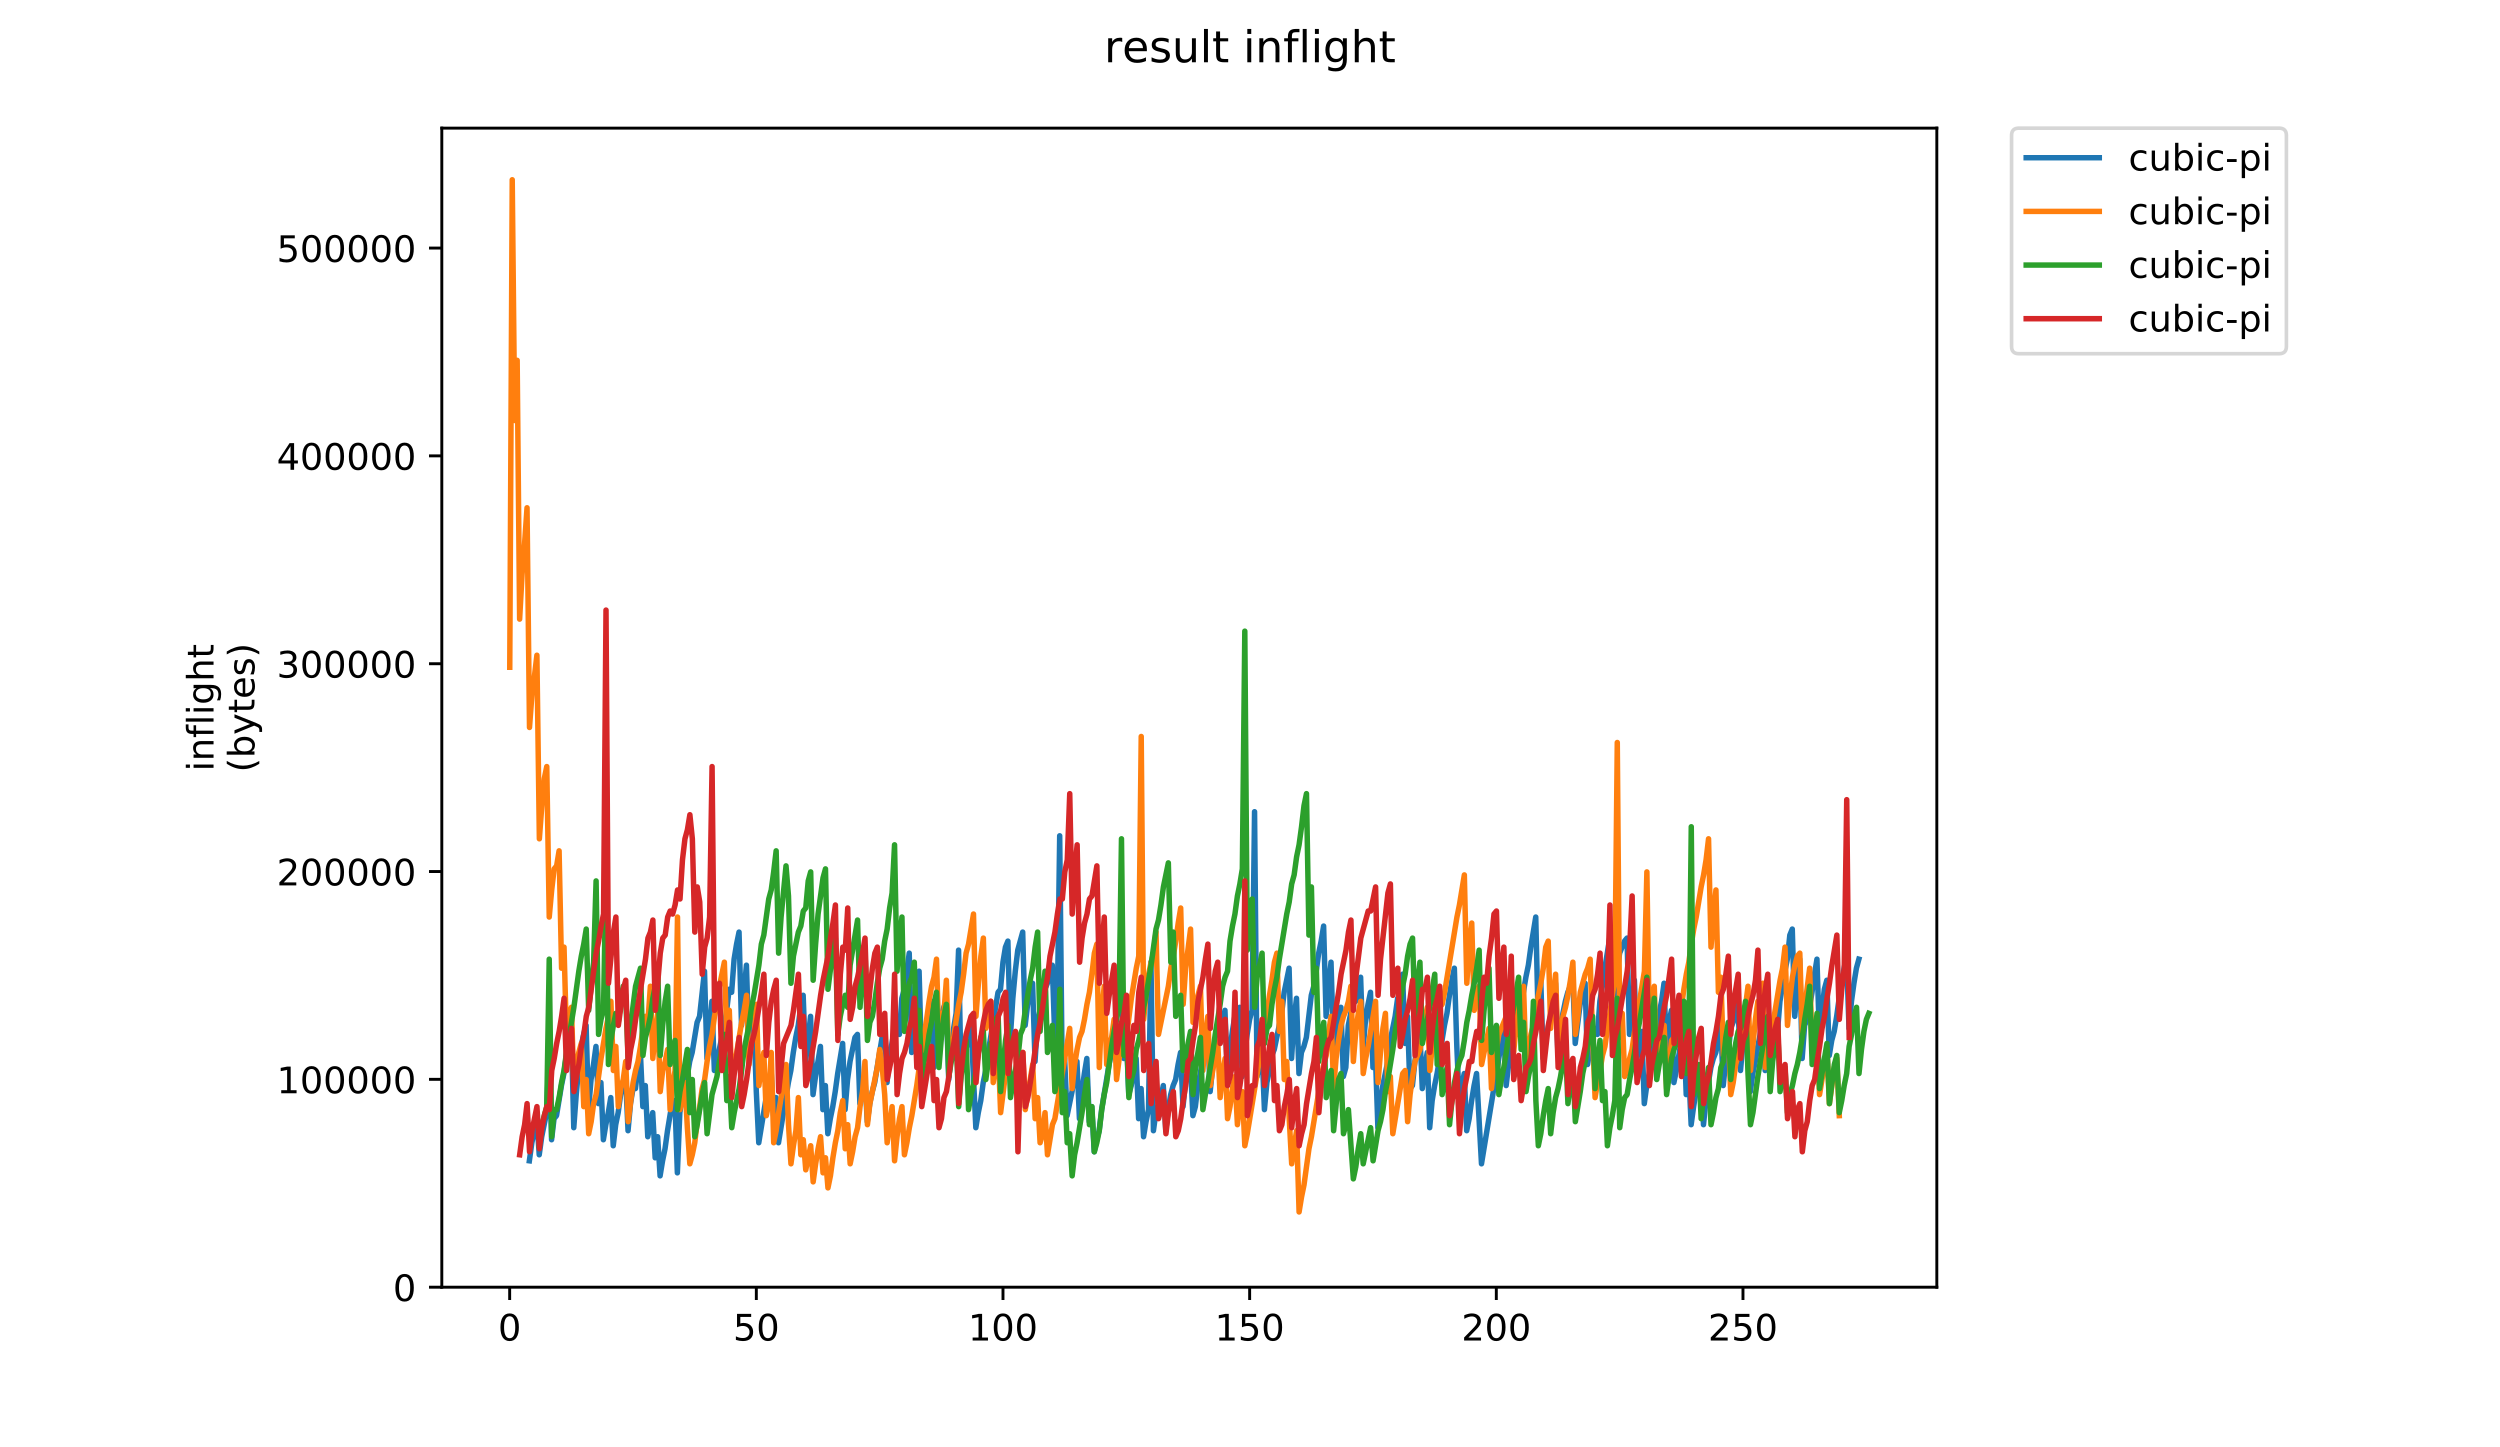 <?xml version="1.0" encoding="utf-8" standalone="no"?>
<!DOCTYPE svg PUBLIC "-//W3C//DTD SVG 1.1//EN"
  "http://www.w3.org/Graphics/SVG/1.1/DTD/svg11.dtd">
<!-- Created with matplotlib (https://matplotlib.org/) -->
<svg height="396pt" version="1.1" viewBox="0 0 684 396" width="684pt" xmlns="http://www.w3.org/2000/svg" xmlns:xlink="http://www.w3.org/1999/xlink">
 <defs>
  <style type="text/css">
*{stroke-linecap:butt;stroke-linejoin:round;}
  </style>
 </defs>
 <g id="figure_1">
  <g id="patch_1">
   <path d="M 0 396 
L 684 396 
L 684 0 
L 0 0 
z
" style="fill:#ffffff;"/>
  </g>
  <g id="axes_1">
   <g id="patch_2">
    <path d="M 120.879 352.174 
L 529.913 352.174 
L 529.913 35.062 
L 120.879 35.062 
z
" style="fill:#ffffff;"/>
   </g>
   <g id="matplotlib.axis_1">
    <g id="xtick_1">
     <g id="line2d_1">
      <defs>
       <path d="M 0 0 
L 0 3.5 
" id="mb1670acf1a" style="stroke:#000000;stroke-width:0.8;"/>
      </defs>
      <g>
       <use style="stroke:#000000;stroke-width:0.8;" x="139.444" xlink:href="#mb1670acf1a" y="352.174"/>
      </g>
     </g>
     <g id="text_1">
      <!-- 0 -->
      <defs>
       <path d="M 31.781 66.406 
Q 24.172 66.406 20.328 58.906 
Q 16.5 51.422 16.5 36.375 
Q 16.5 21.391 20.328 13.891 
Q 24.172 6.391 31.781 6.391 
Q 39.453 6.391 43.281 13.891 
Q 47.125 21.391 47.125 36.375 
Q 47.125 51.422 43.281 58.906 
Q 39.453 66.406 31.781 66.406 
z
M 31.781 74.219 
Q 44.047 74.219 50.516 64.516 
Q 56.984 54.828 56.984 36.375 
Q 56.984 17.969 50.516 8.266 
Q 44.047 -1.422 31.781 -1.422 
Q 19.531 -1.422 13.062 8.266 
Q 6.594 17.969 6.594 36.375 
Q 6.594 54.828 13.062 64.516 
Q 19.531 74.219 31.781 74.219 
z
" id="DejaVuSans-48"/>
      </defs>
      <g transform="translate(136.263 366.773)scale(0.1 -0.1)">
       <use xlink:href="#DejaVuSans-48"/>
      </g>
     </g>
    </g>
    <g id="xtick_2">
     <g id="line2d_2">
      <g>
       <use style="stroke:#000000;stroke-width:0.8;" x="206.931" xlink:href="#mb1670acf1a" y="352.174"/>
      </g>
     </g>
     <g id="text_2">
      <!-- 50 -->
      <defs>
       <path d="M 10.797 72.906 
L 49.516 72.906 
L 49.516 64.594 
L 19.828 64.594 
L 19.828 46.734 
Q 21.969 47.469 24.109 47.828 
Q 26.266 48.188 28.422 48.188 
Q 40.625 48.188 47.75 41.5 
Q 54.891 34.812 54.891 23.391 
Q 54.891 11.625 47.562 5.094 
Q 40.234 -1.422 26.906 -1.422 
Q 22.312 -1.422 17.547 -0.641 
Q 12.797 0.141 7.719 1.703 
L 7.719 11.625 
Q 12.109 9.234 16.797 8.062 
Q 21.484 6.891 26.703 6.891 
Q 35.156 6.891 40.078 11.328 
Q 45.016 15.766 45.016 23.391 
Q 45.016 31 40.078 35.438 
Q 35.156 39.891 26.703 39.891 
Q 22.75 39.891 18.812 39.016 
Q 14.891 38.141 10.797 36.281 
z
" id="DejaVuSans-53"/>
      </defs>
      <g transform="translate(200.568 366.773)scale(0.1 -0.1)">
       <use xlink:href="#DejaVuSans-53"/>
       <use x="63.623" xlink:href="#DejaVuSans-48"/>
      </g>
     </g>
    </g>
    <g id="xtick_3">
     <g id="line2d_3">
      <g>
       <use style="stroke:#000000;stroke-width:0.8;" x="274.418" xlink:href="#mb1670acf1a" y="352.174"/>
      </g>
     </g>
     <g id="text_3">
      <!-- 100 -->
      <defs>
       <path d="M 12.406 8.297 
L 28.516 8.297 
L 28.516 63.922 
L 10.984 60.406 
L 10.984 69.391 
L 28.422 72.906 
L 38.281 72.906 
L 38.281 8.297 
L 54.391 8.297 
L 54.391 0 
L 12.406 0 
z
" id="DejaVuSans-49"/>
      </defs>
      <g transform="translate(264.874 366.773)scale(0.1 -0.1)">
       <use xlink:href="#DejaVuSans-49"/>
       <use x="63.623" xlink:href="#DejaVuSans-48"/>
       <use x="127.246" xlink:href="#DejaVuSans-48"/>
      </g>
     </g>
    </g>
    <g id="xtick_4">
     <g id="line2d_4">
      <g>
       <use style="stroke:#000000;stroke-width:0.8;" x="341.904" xlink:href="#mb1670acf1a" y="352.174"/>
      </g>
     </g>
     <g id="text_4">
      <!-- 150 -->
      <g transform="translate(332.361 366.773)scale(0.1 -0.1)">
       <use xlink:href="#DejaVuSans-49"/>
       <use x="63.623" xlink:href="#DejaVuSans-53"/>
       <use x="127.246" xlink:href="#DejaVuSans-48"/>
      </g>
     </g>
    </g>
    <g id="xtick_5">
     <g id="line2d_5">
      <g>
       <use style="stroke:#000000;stroke-width:0.8;" x="409.391" xlink:href="#mb1670acf1a" y="352.174"/>
      </g>
     </g>
     <g id="text_5">
      <!-- 200 -->
      <defs>
       <path d="M 19.188 8.297 
L 53.609 8.297 
L 53.609 0 
L 7.328 0 
L 7.328 8.297 
Q 12.938 14.109 22.625 23.891 
Q 32.328 33.688 34.812 36.531 
Q 39.547 41.844 41.422 45.531 
Q 43.312 49.219 43.312 52.781 
Q 43.312 58.594 39.234 62.25 
Q 35.156 65.922 28.609 65.922 
Q 23.969 65.922 18.812 64.312 
Q 13.672 62.703 7.812 59.422 
L 7.812 69.391 
Q 13.766 71.781 18.938 73 
Q 24.125 74.219 28.422 74.219 
Q 39.75 74.219 46.484 68.547 
Q 53.219 62.891 53.219 53.422 
Q 53.219 48.922 51.531 44.891 
Q 49.859 40.875 45.406 35.406 
Q 44.188 33.984 37.641 27.219 
Q 31.109 20.453 19.188 8.297 
z
" id="DejaVuSans-50"/>
      </defs>
      <g transform="translate(399.847 366.773)scale(0.1 -0.1)">
       <use xlink:href="#DejaVuSans-50"/>
       <use x="63.623" xlink:href="#DejaVuSans-48"/>
       <use x="127.246" xlink:href="#DejaVuSans-48"/>
      </g>
     </g>
    </g>
    <g id="xtick_6">
     <g id="line2d_6">
      <g>
       <use style="stroke:#000000;stroke-width:0.8;" x="476.878" xlink:href="#mb1670acf1a" y="352.174"/>
      </g>
     </g>
     <g id="text_6">
      <!-- 250 -->
      <g transform="translate(467.334 366.773)scale(0.1 -0.1)">
       <use xlink:href="#DejaVuSans-50"/>
       <use x="63.623" xlink:href="#DejaVuSans-53"/>
       <use x="127.246" xlink:href="#DejaVuSans-48"/>
      </g>
     </g>
    </g>
   </g>
   <g id="matplotlib.axis_2">
    <g id="ytick_1">
     <g id="line2d_7">
      <defs>
       <path d="M 0 0 
L -3.5 0 
" id="mf37fdccdc3" style="stroke:#000000;stroke-width:0.8;"/>
      </defs>
      <g>
       <use style="stroke:#000000;stroke-width:0.8;" x="120.879" xlink:href="#mf37fdccdc3" y="352.174"/>
      </g>
     </g>
     <g id="text_7">
      <!-- 0 -->
      <g transform="translate(107.516 355.973)scale(0.1 -0.1)">
       <use xlink:href="#DejaVuSans-48"/>
      </g>
     </g>
    </g>
    <g id="ytick_2">
     <g id="line2d_8">
      <g>
       <use style="stroke:#000000;stroke-width:0.8;" x="120.879" xlink:href="#mf37fdccdc3" y="295.313"/>
      </g>
     </g>
     <g id="text_8">
      <!-- 100000 -->
      <g transform="translate(75.704 299.112)scale(0.1 -0.1)">
       <use xlink:href="#DejaVuSans-49"/>
       <use x="63.623" xlink:href="#DejaVuSans-48"/>
       <use x="127.246" xlink:href="#DejaVuSans-48"/>
       <use x="190.869" xlink:href="#DejaVuSans-48"/>
       <use x="254.492" xlink:href="#DejaVuSans-48"/>
       <use x="318.115" xlink:href="#DejaVuSans-48"/>
      </g>
     </g>
    </g>
    <g id="ytick_3">
     <g id="line2d_9">
      <g>
       <use style="stroke:#000000;stroke-width:0.8;" x="120.879" xlink:href="#mf37fdccdc3" y="238.452"/>
      </g>
     </g>
     <g id="text_9">
      <!-- 200000 -->
      <g transform="translate(75.704 242.252)scale(0.1 -0.1)">
       <use xlink:href="#DejaVuSans-50"/>
       <use x="63.623" xlink:href="#DejaVuSans-48"/>
       <use x="127.246" xlink:href="#DejaVuSans-48"/>
       <use x="190.869" xlink:href="#DejaVuSans-48"/>
       <use x="254.492" xlink:href="#DejaVuSans-48"/>
       <use x="318.115" xlink:href="#DejaVuSans-48"/>
      </g>
     </g>
    </g>
    <g id="ytick_4">
     <g id="line2d_10">
      <g>
       <use style="stroke:#000000;stroke-width:0.8;" x="120.879" xlink:href="#mf37fdccdc3" y="181.591"/>
      </g>
     </g>
     <g id="text_10">
      <!-- 300000 -->
      <defs>
       <path d="M 40.578 39.312 
Q 47.656 37.797 51.625 33 
Q 55.609 28.219 55.609 21.188 
Q 55.609 10.406 48.188 4.484 
Q 40.766 -1.422 27.094 -1.422 
Q 22.516 -1.422 17.656 -0.516 
Q 12.797 0.391 7.625 2.203 
L 7.625 11.719 
Q 11.719 9.328 16.594 8.109 
Q 21.484 6.891 26.812 6.891 
Q 36.078 6.891 40.938 10.547 
Q 45.797 14.203 45.797 21.188 
Q 45.797 27.641 41.281 31.266 
Q 36.766 34.906 28.719 34.906 
L 20.219 34.906 
L 20.219 43.016 
L 29.109 43.016 
Q 36.375 43.016 40.234 45.922 
Q 44.094 48.828 44.094 54.297 
Q 44.094 59.906 40.109 62.906 
Q 36.141 65.922 28.719 65.922 
Q 24.656 65.922 20.016 65.031 
Q 15.375 64.156 9.812 62.312 
L 9.812 71.094 
Q 15.438 72.656 20.344 73.438 
Q 25.25 74.219 29.594 74.219 
Q 40.828 74.219 47.359 69.109 
Q 53.906 64.016 53.906 55.328 
Q 53.906 49.266 50.438 45.094 
Q 46.969 40.922 40.578 39.312 
z
" id="DejaVuSans-51"/>
      </defs>
      <g transform="translate(75.704 185.391)scale(0.1 -0.1)">
       <use xlink:href="#DejaVuSans-51"/>
       <use x="63.623" xlink:href="#DejaVuSans-48"/>
       <use x="127.246" xlink:href="#DejaVuSans-48"/>
       <use x="190.869" xlink:href="#DejaVuSans-48"/>
       <use x="254.492" xlink:href="#DejaVuSans-48"/>
       <use x="318.115" xlink:href="#DejaVuSans-48"/>
      </g>
     </g>
    </g>
    <g id="ytick_5">
     <g id="line2d_11">
      <g>
       <use style="stroke:#000000;stroke-width:0.8;" x="120.879" xlink:href="#mf37fdccdc3" y="124.731"/>
      </g>
     </g>
     <g id="text_11">
      <!-- 400000 -->
      <defs>
       <path d="M 37.797 64.312 
L 12.891 25.391 
L 37.797 25.391 
z
M 35.203 72.906 
L 47.609 72.906 
L 47.609 25.391 
L 58.016 25.391 
L 58.016 17.188 
L 47.609 17.188 
L 47.609 0 
L 37.797 0 
L 37.797 17.188 
L 4.891 17.188 
L 4.891 26.703 
z
" id="DejaVuSans-52"/>
      </defs>
      <g transform="translate(75.704 128.53)scale(0.1 -0.1)">
       <use xlink:href="#DejaVuSans-52"/>
       <use x="63.623" xlink:href="#DejaVuSans-48"/>
       <use x="127.246" xlink:href="#DejaVuSans-48"/>
       <use x="190.869" xlink:href="#DejaVuSans-48"/>
       <use x="254.492" xlink:href="#DejaVuSans-48"/>
       <use x="318.115" xlink:href="#DejaVuSans-48"/>
      </g>
     </g>
    </g>
    <g id="ytick_6">
     <g id="line2d_12">
      <g>
       <use style="stroke:#000000;stroke-width:0.8;" x="120.879" xlink:href="#mf37fdccdc3" y="67.87"/>
      </g>
     </g>
     <g id="text_12">
      <!-- 500000 -->
      <g transform="translate(75.704 71.669)scale(0.1 -0.1)">
       <use xlink:href="#DejaVuSans-53"/>
       <use x="63.623" xlink:href="#DejaVuSans-48"/>
       <use x="127.246" xlink:href="#DejaVuSans-48"/>
       <use x="190.869" xlink:href="#DejaVuSans-48"/>
       <use x="254.492" xlink:href="#DejaVuSans-48"/>
       <use x="318.115" xlink:href="#DejaVuSans-48"/>
      </g>
     </g>
    </g>
    <g id="text_13">
     <!-- inflight -->
     <defs>
      <path d="M 9.422 54.688 
L 18.406 54.688 
L 18.406 0 
L 9.422 0 
z
M 9.422 75.984 
L 18.406 75.984 
L 18.406 64.594 
L 9.422 64.594 
z
" id="DejaVuSans-105"/>
      <path d="M 54.891 33.016 
L 54.891 0 
L 45.906 0 
L 45.906 32.719 
Q 45.906 40.484 42.875 44.328 
Q 39.844 48.188 33.797 48.188 
Q 26.516 48.188 22.312 43.547 
Q 18.109 38.922 18.109 30.906 
L 18.109 0 
L 9.078 0 
L 9.078 54.688 
L 18.109 54.688 
L 18.109 46.188 
Q 21.344 51.125 25.703 53.562 
Q 30.078 56 35.797 56 
Q 45.219 56 50.047 50.172 
Q 54.891 44.344 54.891 33.016 
z
" id="DejaVuSans-110"/>
      <path d="M 37.109 75.984 
L 37.109 68.5 
L 28.516 68.5 
Q 23.688 68.5 21.797 66.547 
Q 19.922 64.594 19.922 59.516 
L 19.922 54.688 
L 34.719 54.688 
L 34.719 47.703 
L 19.922 47.703 
L 19.922 0 
L 10.891 0 
L 10.891 47.703 
L 2.297 47.703 
L 2.297 54.688 
L 10.891 54.688 
L 10.891 58.5 
Q 10.891 67.625 15.141 71.797 
Q 19.391 75.984 28.609 75.984 
z
" id="DejaVuSans-102"/>
      <path d="M 9.422 75.984 
L 18.406 75.984 
L 18.406 0 
L 9.422 0 
z
" id="DejaVuSans-108"/>
      <path d="M 45.406 27.984 
Q 45.406 37.75 41.375 43.109 
Q 37.359 48.484 30.078 48.484 
Q 22.859 48.484 18.828 43.109 
Q 14.797 37.75 14.797 27.984 
Q 14.797 18.266 18.828 12.891 
Q 22.859 7.516 30.078 7.516 
Q 37.359 7.516 41.375 12.891 
Q 45.406 18.266 45.406 27.984 
z
M 54.391 6.781 
Q 54.391 -7.172 48.188 -13.984 
Q 42 -20.797 29.203 -20.797 
Q 24.469 -20.797 20.266 -20.094 
Q 16.062 -19.391 12.109 -17.922 
L 12.109 -9.188 
Q 16.062 -11.328 19.922 -12.344 
Q 23.781 -13.375 27.781 -13.375 
Q 36.625 -13.375 41.016 -8.766 
Q 45.406 -4.156 45.406 5.172 
L 45.406 9.625 
Q 42.625 4.781 38.281 2.391 
Q 33.938 0 27.875 0 
Q 17.828 0 11.672 7.656 
Q 5.516 15.328 5.516 27.984 
Q 5.516 40.672 11.672 48.328 
Q 17.828 56 27.875 56 
Q 33.938 56 38.281 53.609 
Q 42.625 51.219 45.406 46.391 
L 45.406 54.688 
L 54.391 54.688 
z
" id="DejaVuSans-103"/>
      <path d="M 54.891 33.016 
L 54.891 0 
L 45.906 0 
L 45.906 32.719 
Q 45.906 40.484 42.875 44.328 
Q 39.844 48.188 33.797 48.188 
Q 26.516 48.188 22.312 43.547 
Q 18.109 38.922 18.109 30.906 
L 18.109 0 
L 9.078 0 
L 9.078 75.984 
L 18.109 75.984 
L 18.109 46.188 
Q 21.344 51.125 25.703 53.562 
Q 30.078 56 35.797 56 
Q 45.219 56 50.047 50.172 
Q 54.891 44.344 54.891 33.016 
z
" id="DejaVuSans-104"/>
      <path d="M 18.312 70.219 
L 18.312 54.688 
L 36.812 54.688 
L 36.812 47.703 
L 18.312 47.703 
L 18.312 18.016 
Q 18.312 11.328 20.141 9.422 
Q 21.969 7.516 27.594 7.516 
L 36.812 7.516 
L 36.812 0 
L 27.594 0 
Q 17.188 0 13.234 3.875 
Q 9.281 7.766 9.281 18.016 
L 9.281 47.703 
L 2.688 47.703 
L 2.688 54.688 
L 9.281 54.688 
L 9.281 70.219 
z
" id="DejaVuSans-116"/>
     </defs>
     <g transform="translate(58.426 211.018)rotate(-90)scale(0.1 -0.1)">
      <use xlink:href="#DejaVuSans-105"/>
      <use x="27.783" xlink:href="#DejaVuSans-110"/>
      <use x="91.162" xlink:href="#DejaVuSans-102"/>
      <use x="126.367" xlink:href="#DejaVuSans-108"/>
      <use x="154.15" xlink:href="#DejaVuSans-105"/>
      <use x="181.934" xlink:href="#DejaVuSans-103"/>
      <use x="245.41" xlink:href="#DejaVuSans-104"/>
      <use x="308.789" xlink:href="#DejaVuSans-116"/>
     </g>
     <!-- (bytes) -->
     <defs>
      <path d="M 31 75.875 
Q 24.469 64.656 21.281 53.656 
Q 18.109 42.672 18.109 31.391 
Q 18.109 20.125 21.312 9.062 
Q 24.516 -2 31 -13.188 
L 23.188 -13.188 
Q 15.875 -1.703 12.234 9.375 
Q 8.594 20.453 8.594 31.391 
Q 8.594 42.281 12.203 53.312 
Q 15.828 64.359 23.188 75.875 
z
" id="DejaVuSans-40"/>
      <path d="M 48.688 27.297 
Q 48.688 37.203 44.609 42.844 
Q 40.531 48.484 33.406 48.484 
Q 26.266 48.484 22.188 42.844 
Q 18.109 37.203 18.109 27.297 
Q 18.109 17.391 22.188 11.75 
Q 26.266 6.109 33.406 6.109 
Q 40.531 6.109 44.609 11.75 
Q 48.688 17.391 48.688 27.297 
z
M 18.109 46.391 
Q 20.953 51.266 25.266 53.625 
Q 29.594 56 35.594 56 
Q 45.562 56 51.781 48.094 
Q 58.016 40.188 58.016 27.297 
Q 58.016 14.406 51.781 6.484 
Q 45.562 -1.422 35.594 -1.422 
Q 29.594 -1.422 25.266 0.953 
Q 20.953 3.328 18.109 8.203 
L 18.109 0 
L 9.078 0 
L 9.078 75.984 
L 18.109 75.984 
z
" id="DejaVuSans-98"/>
      <path d="M 32.172 -5.078 
Q 28.375 -14.844 24.75 -17.812 
Q 21.141 -20.797 15.094 -20.797 
L 7.906 -20.797 
L 7.906 -13.281 
L 13.188 -13.281 
Q 16.891 -13.281 18.938 -11.516 
Q 21 -9.766 23.484 -3.219 
L 25.094 0.875 
L 2.984 54.688 
L 12.5 54.688 
L 29.594 11.922 
L 46.688 54.688 
L 56.203 54.688 
z
" id="DejaVuSans-121"/>
      <path d="M 56.203 29.594 
L 56.203 25.203 
L 14.891 25.203 
Q 15.484 15.922 20.484 11.062 
Q 25.484 6.203 34.422 6.203 
Q 39.594 6.203 44.453 7.469 
Q 49.312 8.734 54.109 11.281 
L 54.109 2.781 
Q 49.266 0.734 44.188 -0.344 
Q 39.109 -1.422 33.891 -1.422 
Q 20.797 -1.422 13.156 6.188 
Q 5.516 13.812 5.516 26.812 
Q 5.516 40.234 12.766 48.109 
Q 20.016 56 32.328 56 
Q 43.359 56 49.781 48.891 
Q 56.203 41.797 56.203 29.594 
z
M 47.219 32.234 
Q 47.125 39.594 43.094 43.984 
Q 39.062 48.391 32.422 48.391 
Q 24.906 48.391 20.391 44.141 
Q 15.875 39.891 15.188 32.172 
z
" id="DejaVuSans-101"/>
      <path d="M 44.281 53.078 
L 44.281 44.578 
Q 40.484 46.531 36.375 47.5 
Q 32.281 48.484 27.875 48.484 
Q 21.188 48.484 17.844 46.438 
Q 14.5 44.391 14.5 40.281 
Q 14.5 37.156 16.891 35.375 
Q 19.281 33.594 26.516 31.984 
L 29.594 31.297 
Q 39.156 29.25 43.188 25.516 
Q 47.219 21.781 47.219 15.094 
Q 47.219 7.469 41.188 3.016 
Q 35.156 -1.422 24.609 -1.422 
Q 20.219 -1.422 15.453 -0.562 
Q 10.688 0.297 5.422 2 
L 5.422 11.281 
Q 10.406 8.688 15.234 7.391 
Q 20.062 6.109 24.812 6.109 
Q 31.156 6.109 34.562 8.281 
Q 37.984 10.453 37.984 14.406 
Q 37.984 18.062 35.516 20.016 
Q 33.062 21.969 24.703 23.781 
L 21.578 24.516 
Q 13.234 26.266 9.516 29.906 
Q 5.812 33.547 5.812 39.891 
Q 5.812 47.609 11.281 51.797 
Q 16.75 56 26.812 56 
Q 31.781 56 36.172 55.266 
Q 40.578 54.547 44.281 53.078 
z
" id="DejaVuSans-115"/>
      <path d="M 8.016 75.875 
L 15.828 75.875 
Q 23.141 64.359 26.781 53.312 
Q 30.422 42.281 30.422 31.391 
Q 30.422 20.453 26.781 9.375 
Q 23.141 -1.703 15.828 -13.188 
L 8.016 -13.188 
Q 14.5 -2 17.703 9.062 
Q 20.906 20.125 20.906 31.391 
Q 20.906 42.672 17.703 53.656 
Q 14.5 64.656 8.016 75.875 
z
" id="DejaVuSans-41"/>
     </defs>
     <g transform="translate(69.624 211.295)rotate(-90)scale(0.1 -0.1)">
      <use xlink:href="#DejaVuSans-40"/>
      <use x="39.014" xlink:href="#DejaVuSans-98"/>
      <use x="102.49" xlink:href="#DejaVuSans-121"/>
      <use x="161.67" xlink:href="#DejaVuSans-116"/>
      <use x="200.879" xlink:href="#DejaVuSans-101"/>
      <use x="262.402" xlink:href="#DejaVuSans-115"/>
      <use x="314.502" xlink:href="#DejaVuSans-41"/>
     </g>
    </g>
   </g>
   <g id="line2d_13">
    <path clip-path="url(#p46094fece9)" d="M 144.835 317.594 
L 145.51 312.654 
L 146.86 306.067 
L 147.534 315.947 
L 148.209 311.007 
L 149.559 304.42 
L 150.234 287.13 
L 150.909 311.83 
L 151.584 306.067 
L 152.258 305.243 
L 153.608 297.01 
L 154.283 293.717 
L 154.958 288.777 
L 155.633 285.483 
L 156.308 281.366 
L 156.983 308.537 
L 157.657 299.48 
L 158.332 292.07 
L 159.007 286.306 
L 159.682 283.013 
L 160.357 280.543 
L 161.032 303.597 
L 161.707 295.363 
L 162.381 291.247 
L 163.056 286.306 
L 163.731 301.95 
L 164.406 296.187 
L 165.081 311.83 
L 165.756 307.713 
L 166.431 304.42 
L 167.106 300.303 
L 167.78 313.477 
L 168.455 307.713 
L 169.13 304.42 
L 169.805 299.48 
L 170.48 296.187 
L 171.155 294.54 
L 171.83 309.36 
L 172.504 301.95 
L 173.179 297.833 
L 173.854 297.833 
L 174.529 292.07 
L 175.204 287.953 
L 175.879 302.773 
L 176.554 297.01 
L 177.229 311.007 
L 178.578 304.42 
L 179.253 316.77 
L 179.928 311.007 
L 180.603 321.71 
L 181.278 317.594 
L 181.953 314.3 
L 182.628 309.36 
L 183.977 301.127 
L 184.652 301.127 
L 185.327 320.887 
L 186.002 304.42 
L 186.677 300.303 
L 187.352 295.363 
L 188.026 294.54 
L 188.701 290.423 
L 189.376 287.953 
L 190.726 279.72 
L 191.401 278.073 
L 192.751 265.723 
L 193.425 289.6 
L 194.775 273.956 
L 195.45 292.893 
L 196.125 290.423 
L 198.149 280.543 
L 198.824 276.426 
L 199.499 270.663 
L 200.174 271.486 
L 200.849 262.429 
L 201.524 258.313 
L 202.199 255.019 
L 202.874 280.543 
L 203.548 271.486 
L 204.223 264.076 
L 204.898 285.483 
L 206.248 278.896 
L 206.923 298.657 
L 207.598 312.654 
L 210.297 296.187 
L 210.972 292.893 
L 211.647 305.243 
L 212.322 300.303 
L 212.997 312.654 
L 215.696 296.187 
L 216.371 292.893 
L 217.046 287.953 
L 217.721 283.836 
L 218.395 280.543 
L 219.07 275.603 
L 219.745 272.31 
L 220.42 290.423 
L 221.77 278.073 
L 222.445 299.48 
L 223.12 294.54 
L 224.469 286.306 
L 225.144 303.597 
L 225.819 297.01 
L 226.494 310.184 
L 227.169 306.067 
L 227.844 302.773 
L 228.519 298.657 
L 229.193 293.717 
L 230.543 285.483 
L 231.218 303.597 
L 231.893 295.363 
L 232.568 290.423 
L 233.917 283.836 
L 234.592 283.013 
L 235.267 301.95 
L 235.942 298.657 
L 236.617 294.54 
L 237.292 306.89 
L 237.967 301.95 
L 238.642 298.657 
L 239.316 296.187 
L 242.016 279.72 
L 242.691 296.187 
L 243.366 288.777 
L 244.04 285.483 
L 244.715 281.366 
L 245.39 280.543 
L 246.065 283.013 
L 246.74 273.133 
L 247.415 270.663 
L 248.765 260.783 
L 249.439 287.953 
L 250.114 278.073 
L 251.464 265.723 
L 252.139 290.423 
L 252.814 284.66 
L 253.489 280.543 
L 254.163 278.073 
L 254.838 273.956 
L 255.513 292.07 
L 256.188 285.483 
L 256.863 281.366 
L 257.538 278.073 
L 258.213 275.603 
L 258.888 273.956 
L 259.562 295.363 
L 260.912 281.366 
L 261.587 277.25 
L 262.262 259.959 
L 262.937 293.717 
L 263.612 291.247 
L 264.287 287.13 
L 264.961 283.836 
L 265.636 279.72 
L 266.986 308.537 
L 267.661 304.42 
L 268.336 301.127 
L 269.011 296.187 
L 269.685 292.893 
L 270.36 287.953 
L 273.06 271.486 
L 273.735 270.663 
L 274.41 263.253 
L 275.084 259.136 
L 275.759 257.489 
L 276.434 283.836 
L 277.109 273.133 
L 277.784 265.723 
L 278.459 259.959 
L 279.808 255.019 
L 280.483 280.543 
L 281.158 274.78 
L 281.833 272.31 
L 282.508 269.016 
L 283.183 290.423 
L 283.858 279.72 
L 285.207 273.133 
L 285.882 270.663 
L 287.232 267.37 
L 287.907 264.076 
L 288.582 283.836 
L 289.257 277.25 
L 289.931 228.672 
L 290.606 292.893 
L 291.281 289.6 
L 291.956 305.243 
L 293.306 298.657 
L 293.981 293.717 
L 294.656 290.423 
L 295.33 306.067 
L 296.005 298.657 
L 296.68 293.717 
L 297.355 289.6 
L 298.03 306.89 
L 298.705 302.773 
L 299.38 315.124 
L 300.054 311.83 
L 300.729 309.36 
L 301.404 303.597 
L 303.429 291.247 
L 304.104 287.953 
L 304.779 283.836 
L 305.453 278.073 
L 306.128 273.956 
L 306.803 271.486 
L 307.478 289.6 
L 308.153 283.013 
L 308.828 299.48 
L 309.503 297.01 
L 310.178 292.893 
L 310.852 289.6 
L 311.527 306.067 
L 312.202 297.833 
L 312.877 311.007 
L 313.552 306.89 
L 314.227 303.597 
L 314.902 263.253 
L 315.576 309.36 
L 316.251 304.42 
L 316.926 302.773 
L 317.601 300.303 
L 318.276 297.01 
L 318.951 309.36 
L 319.626 303.597 
L 320.301 299.48 
L 320.975 297.01 
L 321.65 295.363 
L 322.325 291.247 
L 323 287.953 
L 323.675 302.773 
L 324.35 296.187 
L 325.025 292.893 
L 325.699 291.247 
L 326.374 305.243 
L 327.049 302.773 
L 327.724 297.01 
L 328.399 293.717 
L 330.424 281.366 
L 331.098 298.657 
L 331.773 292.07 
L 333.123 283.836 
L 333.798 280.543 
L 334.473 279.72 
L 335.148 276.426 
L 335.822 294.54 
L 336.497 287.13 
L 337.172 282.19 
L 337.847 278.073 
L 338.522 276.426 
L 339.197 275.603 
L 339.872 294.54 
L 340.547 287.953 
L 341.221 283.013 
L 341.896 278.896 
L 342.571 276.426 
L 343.246 222.086 
L 343.921 294.54 
L 344.596 291.247 
L 345.271 287.13 
L 345.946 303.597 
L 346.62 296.187 
L 347.295 292.893 
L 347.97 288.777 
L 348.645 287.13 
L 350.67 277.25 
L 351.344 271.486 
L 352.694 264.9 
L 353.369 289.6 
L 354.044 278.896 
L 354.719 273.133 
L 355.394 293.717 
L 356.069 287.953 
L 356.743 286.306 
L 357.418 283.836 
L 358.768 272.31 
L 359.443 269.84 
L 360.118 265.723 
L 360.793 260.783 
L 361.467 257.489 
L 362.142 253.373 
L 362.817 278.073 
L 363.492 269.84 
L 364.167 263.253 
L 364.842 286.306 
L 365.517 281.366 
L 366.192 278.073 
L 366.866 275.603 
L 367.541 294.54 
L 368.216 292.07 
L 368.891 280.543 
L 370.241 273.956 
L 370.916 273.956 
L 371.59 271.486 
L 372.265 267.37 
L 372.94 287.13 
L 373.615 278.896 
L 374.29 274.78 
L 374.965 271.486 
L 375.64 292.07 
L 376.315 288.777 
L 376.989 308.537 
L 377.664 301.95 
L 378.339 297.01 
L 379.689 290.423 
L 380.364 284.66 
L 381.713 278.073 
L 382.388 273.133 
L 383.063 273.133 
L 383.738 266.546 
L 384.413 285.483 
L 385.088 278.073 
L 385.763 297.833 
L 386.438 297.01 
L 387.112 290.423 
L 388.462 282.19 
L 389.137 297.833 
L 389.812 292.07 
L 390.487 287.953 
L 391.162 308.537 
L 391.837 301.127 
L 392.511 297.01 
L 393.186 293.717 
L 393.861 289.6 
L 394.536 284.66 
L 395.211 280.543 
L 395.886 277.25 
L 396.561 272.31 
L 397.235 268.193 
L 397.91 264.9 
L 398.585 286.306 
L 399.26 301.95 
L 399.935 297.01 
L 400.61 293.717 
L 401.285 309.36 
L 401.96 306.067 
L 402.634 301.127 
L 403.309 297.01 
L 403.984 293.717 
L 405.334 318.417 
L 408.708 297.833 
L 409.383 294.54 
L 410.058 289.6 
L 411.408 281.366 
L 412.083 297.01 
L 412.757 291.247 
L 413.432 287.13 
L 414.107 283.836 
L 414.782 283.013 
L 415.457 281.366 
L 416.132 275.603 
L 417.481 267.37 
L 418.156 264.076 
L 418.831 259.136 
L 420.181 250.903 
L 420.856 279.72 
L 421.531 267.37 
L 422.206 289.6 
L 422.88 283.836 
L 423.555 281.366 
L 424.23 278.073 
L 424.905 273.956 
L 425.58 269.016 
L 426.255 288.777 
L 426.93 282.19 
L 427.605 277.25 
L 428.279 273.956 
L 428.954 271.486 
L 429.629 269.84 
L 430.304 267.37 
L 430.979 285.483 
L 432.329 274.78 
L 433.003 271.486 
L 433.678 269.016 
L 434.353 291.247 
L 435.028 287.13 
L 435.703 283.836 
L 436.378 281.366 
L 437.053 283.013 
L 437.728 273.956 
L 438.402 269.84 
L 439.077 264.9 
L 440.427 256.666 
L 441.102 278.896 
L 441.777 270.663 
L 443.126 260.783 
L 444.476 257.489 
L 445.151 256.666 
L 445.826 283.013 
L 446.501 274.78 
L 447.176 268.193 
L 447.851 289.6 
L 448.525 285.483 
L 449.2 282.19 
L 449.875 301.95 
L 450.55 297.01 
L 451.225 293.717 
L 453.924 277.25 
L 454.599 273.956 
L 455.274 269.016 
L 455.949 287.953 
L 456.624 279.72 
L 457.299 276.426 
L 457.974 296.187 
L 458.648 292.893 
L 459.998 284.66 
L 460.673 281.366 
L 461.348 299.48 
L 462.023 292.893 
L 462.698 307.713 
L 463.372 302.773 
L 464.047 298.657 
L 464.722 296.187 
L 465.397 291.247 
L 466.072 307.713 
L 466.747 301.127 
L 467.422 296.187 
L 468.097 292.07 
L 468.771 289.6 
L 469.446 287.953 
L 470.121 284.66 
L 470.796 279.72 
L 471.471 297.01 
L 472.146 290.423 
L 472.821 288.777 
L 473.496 281.366 
L 474.17 279.72 
L 475.52 274.78 
L 476.195 292.893 
L 476.87 285.483 
L 477.545 280.543 
L 478.22 278.073 
L 478.894 298.657 
L 479.569 293.717 
L 480.244 290.423 
L 480.919 286.306 
L 481.594 283.013 
L 482.269 278.896 
L 482.944 292.893 
L 483.619 289.6 
L 484.293 284.66 
L 485.643 279.72 
L 486.318 282.19 
L 486.993 273.956 
L 488.343 265.723 
L 489.017 262.429 
L 489.692 255.843 
L 490.367 254.196 
L 491.042 278.073 
L 492.392 262.429 
L 493.067 289.6 
L 493.742 280.543 
L 494.416 278.896 
L 495.091 275.603 
L 495.766 271.486 
L 496.441 266.546 
L 497.116 262.429 
L 497.791 283.836 
L 498.466 276.426 
L 499.14 270.663 
L 499.815 268.193 
L 500.49 288.777 
L 501.165 284.66 
L 501.84 282.19 
L 502.515 278.073 
L 503.19 273.133 
L 504.539 264.9 
L 505.214 261.606 
L 505.889 281.366 
L 506.564 273.956 
L 507.239 269.016 
L 507.914 264.9 
L 508.589 262.429 
L 508.589 262.429 
" style="fill:none;stroke:#1f77b4;stroke-linecap:square;stroke-width:1.5;"/>
   </g>
   <g id="line2d_14">
    <path clip-path="url(#p46094fece9)" d="M 139.471 182.565 
L 140.146 49.183 
L 140.821 115.051 
L 141.496 98.584 
L 142.171 169.391 
L 142.845 157.041 
L 143.52 148.808 
L 144.195 138.928 
L 144.87 199.032 
L 145.545 189.975 
L 146.22 185.035 
L 146.895 179.272 
L 147.569 229.496 
L 148.244 220.439 
L 148.919 213.029 
L 149.594 209.735 
L 150.269 250.903 
L 150.944 243.493 
L 151.619 237.729 
L 152.294 236.906 
L 152.968 232.789 
L 153.643 264.9 
L 154.318 259.136 
L 154.993 283.836 
L 155.668 277.25 
L 156.343 275.603 
L 157.018 297.01 
L 157.692 291.247 
L 158.367 287.953 
L 159.042 285.483 
L 159.717 302.773 
L 160.392 295.363 
L 161.067 310.184 
L 161.742 306.89 
L 162.417 301.95 
L 163.091 299.48 
L 164.441 289.6 
L 165.791 281.366 
L 166.466 278.073 
L 167.141 273.956 
L 167.816 292.893 
L 168.49 286.306 
L 169.165 302.773 
L 169.84 297.833 
L 170.515 295.363 
L 171.19 290.423 
L 171.865 306.89 
L 173.214 296.187 
L 173.889 292.893 
L 174.564 290.423 
L 175.239 286.306 
L 175.914 281.366 
L 176.589 278.073 
L 177.264 279.72 
L 177.939 269.84 
L 178.613 289.6 
L 179.288 282.19 
L 179.963 277.25 
L 180.638 298.657 
L 181.313 292.893 
L 181.988 290.423 
L 182.663 287.13 
L 183.337 303.597 
L 184.012 297.01 
L 184.687 292.893 
L 185.362 250.903 
L 186.037 303.597 
L 186.712 300.303 
L 187.387 296.187 
L 188.062 308.537 
L 188.736 318.417 
L 189.411 315.947 
L 190.086 312.654 
L 190.761 306.89 
L 191.436 302.773 
L 192.111 297.833 
L 192.786 295.363 
L 193.46 290.423 
L 194.135 286.306 
L 194.81 283.013 
L 195.485 278.073 
L 196.16 274.78 
L 196.835 269.84 
L 198.185 263.253 
L 198.859 283.836 
L 199.534 276.426 
L 200.209 295.363 
L 200.884 292.07 
L 202.909 279.72 
L 203.584 276.426 
L 204.258 272.31 
L 204.933 291.247 
L 205.608 284.66 
L 206.283 283.836 
L 206.958 274.78 
L 207.633 297.01 
L 208.308 292.07 
L 208.982 287.953 
L 209.657 305.243 
L 210.332 301.95 
L 211.007 287.953 
L 211.682 312.654 
L 212.357 309.36 
L 213.032 304.42 
L 213.707 300.303 
L 214.381 295.363 
L 215.056 291.247 
L 215.731 307.713 
L 216.406 318.417 
L 217.081 313.477 
L 217.756 309.36 
L 218.431 300.303 
L 219.105 315.947 
L 219.78 311.83 
L 220.455 320.064 
L 221.805 313.477 
L 222.48 323.357 
L 223.155 318.417 
L 223.83 314.3 
L 224.504 311.007 
L 225.179 320.887 
L 225.854 316.77 
L 226.529 325.004 
L 227.204 321.71 
L 227.879 316.77 
L 228.554 312.654 
L 229.228 309.36 
L 229.903 304.42 
L 230.578 301.127 
L 231.253 314.3 
L 231.928 307.713 
L 232.603 318.417 
L 233.278 315.124 
L 233.953 311.007 
L 234.627 308.537 
L 235.302 302.773 
L 235.977 298.657 
L 236.652 290.423 
L 237.327 307.713 
L 238.002 301.95 
L 240.026 292.07 
L 240.701 287.13 
L 241.376 292.07 
L 242.051 299.48 
L 242.726 312.654 
L 244.076 302.773 
L 244.75 317.594 
L 245.425 311.007 
L 246.1 306.067 
L 246.775 302.773 
L 247.45 315.947 
L 248.125 312.654 
L 248.8 308.537 
L 249.475 305.243 
L 250.824 297.01 
L 251.499 292.07 
L 252.174 288.777 
L 252.849 283.013 
L 253.524 278.896 
L 254.199 273.956 
L 254.873 269.84 
L 255.548 267.37 
L 256.223 262.429 
L 256.898 285.483 
L 257.573 277.25 
L 258.248 277.25 
L 258.923 268.193 
L 259.598 290.423 
L 260.272 286.306 
L 260.947 283.836 
L 261.622 278.896 
L 262.297 274.78 
L 262.972 271.486 
L 263.647 266.546 
L 264.322 260.783 
L 264.996 258.313 
L 266.346 250.079 
L 267.021 278.073 
L 267.696 269.016 
L 268.371 261.606 
L 269.046 256.666 
L 269.721 281.366 
L 270.395 278.073 
L 271.07 273.956 
L 271.745 296.187 
L 272.42 291.247 
L 273.095 287.13 
L 273.77 304.42 
L 275.119 293.717 
L 275.794 289.6 
L 277.144 286.306 
L 277.819 283.013 
L 278.494 301.127 
L 279.844 287.953 
L 280.518 303.597 
L 282.543 291.247 
L 283.218 306.067 
L 283.893 300.303 
L 284.568 312.654 
L 285.243 310.184 
L 285.917 304.42 
L 286.592 315.947 
L 287.942 307.713 
L 288.617 306.067 
L 292.666 281.366 
L 293.341 297.833 
L 294.016 291.247 
L 294.691 287.13 
L 295.366 283.836 
L 296.04 282.19 
L 296.715 278.896 
L 297.39 274.78 
L 298.065 271.486 
L 298.74 266.546 
L 299.415 260.783 
L 300.09 258.313 
L 300.764 292.07 
L 301.439 276.426 
L 302.114 269.84 
L 302.789 291.247 
L 303.464 286.306 
L 304.139 283.836 
L 304.814 278.896 
L 305.489 295.363 
L 306.838 284.66 
L 307.513 281.366 
L 308.188 283.836 
L 309.538 273.133 
L 310.887 264.9 
L 311.562 261.606 
L 312.237 201.502 
L 312.912 278.896 
L 313.587 271.486 
L 314.262 266.546 
L 314.937 263.253 
L 315.612 260.783 
L 316.286 255.019 
L 316.961 283.013 
L 319.661 269.84 
L 320.336 264.9 
L 321.01 261.606 
L 321.685 257.489 
L 322.36 252.549 
L 323.035 248.433 
L 323.71 274.78 
L 324.385 264.9 
L 325.735 254.196 
L 326.409 279.72 
L 327.084 275.603 
L 327.759 272.31 
L 328.434 269.84 
L 329.109 292.893 
L 329.784 283.836 
L 330.459 278.073 
L 331.134 297.01 
L 333.158 284.66 
L 333.833 300.303 
L 334.508 293.717 
L 335.183 289.6 
L 335.858 306.067 
L 336.532 302.773 
L 337.207 297.833 
L 337.882 294.54 
L 338.557 307.713 
L 339.232 301.95 
L 339.907 298.657 
L 340.582 313.477 
L 341.257 310.184 
L 346.655 277.25 
L 347.33 272.31 
L 348.005 268.193 
L 348.68 263.253 
L 349.355 260.783 
L 350.03 282.19 
L 350.705 273.956 
L 351.38 295.363 
L 352.054 290.423 
L 352.729 306.067 
L 353.404 318.417 
L 354.079 313.477 
L 354.754 309.36 
L 355.429 331.591 
L 356.104 327.474 
L 356.778 324.18 
L 358.128 314.3 
L 358.803 311.007 
L 361.503 294.54 
L 362.177 291.247 
L 362.852 288.777 
L 363.527 282.19 
L 364.202 278.073 
L 364.877 297.833 
L 365.552 289.6 
L 366.227 284.66 
L 366.901 280.543 
L 367.576 278.073 
L 368.251 276.426 
L 368.926 273.956 
L 369.601 269.84 
L 370.276 290.423 
L 370.951 282.19 
L 371.626 277.25 
L 372.3 273.956 
L 372.975 293.717 
L 373.65 289.6 
L 374.325 286.306 
L 376.35 273.956 
L 377.025 296.187 
L 377.699 287.953 
L 378.374 281.366 
L 379.049 277.25 
L 379.724 298.657 
L 380.399 294.54 
L 381.074 310.184 
L 383.773 293.717 
L 384.448 292.893 
L 385.123 306.89 
L 385.798 299.48 
L 386.473 294.54 
L 387.148 290.423 
L 388.497 287.13 
L 389.172 283.836 
L 389.847 278.896 
L 390.522 275.603 
L 391.197 292.893 
L 391.872 286.306 
L 392.546 281.366 
L 393.221 278.073 
L 393.896 275.603 
L 394.571 274.78 
L 395.246 271.486 
L 398.62 250.903 
L 399.295 247.609 
L 400.645 239.376 
L 401.32 269.016 
L 401.995 258.313 
L 402.669 252.549 
L 403.344 276.426 
L 404.019 271.486 
L 404.694 269.84 
L 405.369 291.247 
L 407.394 281.366 
L 408.068 297.833 
L 408.743 291.247 
L 410.093 283.013 
L 412.118 278.073 
L 412.793 271.486 
L 413.467 267.37 
L 414.142 287.953 
L 414.817 280.543 
L 415.492 275.603 
L 416.167 271.486 
L 416.842 269.84 
L 417.517 291.247 
L 418.191 287.953 
L 418.866 283.013 
L 419.541 280.543 
L 420.891 272.31 
L 421.566 269.016 
L 422.241 264.9 
L 422.916 259.136 
L 423.59 257.489 
L 424.265 281.366 
L 424.94 272.31 
L 425.615 266.546 
L 426.29 287.953 
L 426.965 283.836 
L 427.64 278.073 
L 428.314 275.603 
L 428.989 272.31 
L 429.664 268.193 
L 430.339 263.253 
L 431.014 283.013 
L 431.689 278.073 
L 432.364 271.486 
L 433.713 266.546 
L 434.388 264.9 
L 435.063 262.429 
L 435.738 283.836 
L 436.413 300.303 
L 437.088 296.187 
L 437.763 292.893 
L 438.437 288.777 
L 439.112 286.306 
L 439.787 281.366 
L 440.462 277.25 
L 441.137 272.31 
L 441.812 268.193 
L 442.487 203.149 
L 443.162 283.836 
L 443.836 277.25 
L 444.511 294.54 
L 445.186 292.893 
L 445.861 289.6 
L 446.536 287.13 
L 447.211 282.19 
L 449.91 265.723 
L 450.585 238.552 
L 451.26 282.19 
L 452.61 269.84 
L 453.285 292.07 
L 453.959 287.953 
L 454.634 284.66 
L 455.309 280.543 
L 455.984 297.833 
L 457.334 284.66 
L 458.009 283.836 
L 458.684 281.366 
L 459.358 279.72 
L 460.033 275.603 
L 460.708 270.663 
L 461.383 266.546 
L 462.058 263.253 
L 462.733 258.313 
L 463.408 254.196 
L 464.082 250.903 
L 465.432 242.669 
L 466.107 239.376 
L 466.782 235.259 
L 467.457 229.496 
L 468.132 259.136 
L 468.807 250.079 
L 469.481 243.493 
L 470.156 271.486 
L 470.831 267.37 
L 471.506 288.777 
L 472.181 283.836 
L 472.856 282.19 
L 473.531 299.48 
L 474.205 296.187 
L 474.88 291.247 
L 475.555 288.777 
L 476.23 283.013 
L 476.905 280.543 
L 478.255 269.84 
L 478.93 292.893 
L 480.279 278.896 
L 480.954 273.956 
L 481.629 276.426 
L 482.304 269.016 
L 482.979 292.07 
L 483.654 287.13 
L 485.003 280.543 
L 487.028 268.193 
L 487.703 264.9 
L 488.378 259.136 
L 489.053 280.543 
L 489.727 273.133 
L 490.402 267.37 
L 491.077 264.076 
L 491.752 261.606 
L 492.427 260.783 
L 493.102 283.013 
L 493.777 275.603 
L 495.126 264.9 
L 495.801 287.953 
L 496.476 283.836 
L 497.151 283.836 
L 497.826 299.48 
L 499.85 287.13 
L 500.525 301.95 
L 501.875 292.07 
L 502.55 289.6 
L 503.225 305.243 
L 503.225 305.243 
" style="fill:none;stroke:#ff7f0e;stroke-linecap:square;stroke-width:1.5;"/>
   </g>
   <g id="line2d_15">
    <path clip-path="url(#p46094fece9)" d="M 147.567 313.477 
L 148.242 307.713 
L 149.591 302.773 
L 150.266 262.429 
L 150.941 311.007 
L 151.616 303.597 
L 152.291 303.597 
L 152.966 300.303 
L 153.641 296.187 
L 154.315 292.893 
L 154.99 287.953 
L 157.015 275.603 
L 158.365 265.723 
L 159.04 261.606 
L 159.714 258.313 
L 160.389 254.196 
L 161.064 276.426 
L 162.414 263.253 
L 163.089 241.022 
L 163.764 283.013 
L 164.438 278.896 
L 165.113 276.426 
L 165.788 238.552 
L 166.463 291.247 
L 167.138 284.66 
L 167.813 280.543 
L 168.488 277.25 
L 169.163 279.72 
L 169.837 273.956 
L 170.512 269.84 
L 171.187 272.31 
L 171.862 289.6 
L 172.537 280.543 
L 173.887 269.84 
L 175.236 264.9 
L 175.911 288.777 
L 176.586 283.836 
L 177.261 281.366 
L 177.936 278.073 
L 178.611 273.133 
L 179.286 269.84 
L 179.96 265.723 
L 180.635 288.777 
L 181.31 280.543 
L 181.985 273.956 
L 182.66 269.84 
L 183.335 291.247 
L 184.01 287.13 
L 184.685 284.66 
L 185.359 303.597 
L 186.034 298.657 
L 186.709 295.363 
L 188.059 287.13 
L 188.734 304.42 
L 189.409 295.363 
L 190.083 311.007 
L 190.758 307.713 
L 192.108 299.48 
L 192.783 296.187 
L 193.458 310.184 
L 194.808 299.48 
L 196.157 294.54 
L 196.832 290.423 
L 197.507 287.13 
L 198.182 283.013 
L 198.857 301.127 
L 199.532 294.54 
L 200.206 308.537 
L 200.881 304.42 
L 202.231 297.833 
L 202.906 292.893 
L 203.581 287.13 
L 204.931 280.543 
L 205.605 275.603 
L 206.28 272.31 
L 207.63 264.076 
L 208.305 258.313 
L 208.98 255.843 
L 210.329 245.963 
L 211.004 243.493 
L 211.679 238.552 
L 212.354 232.789 
L 213.029 260.783 
L 213.704 250.903 
L 215.054 236.906 
L 215.728 245.139 
L 216.403 269.016 
L 217.078 261.606 
L 218.428 255.019 
L 219.103 253.373 
L 219.778 249.256 
L 220.452 248.433 
L 221.127 241.022 
L 221.802 238.552 
L 222.477 268.193 
L 223.152 258.313 
L 223.827 250.079 
L 225.177 240.199 
L 225.851 237.729 
L 226.526 270.663 
L 227.876 259.959 
L 228.551 256.666 
L 229.226 283.013 
L 229.901 278.073 
L 230.576 274.78 
L 231.25 272.31 
L 231.925 275.603 
L 232.6 264.076 
L 234.625 251.726 
L 235.3 275.603 
L 235.974 265.723 
L 236.649 259.136 
L 237.324 284.66 
L 237.999 279.72 
L 238.674 278.073 
L 239.349 273.956 
L 240.024 269.016 
L 240.699 264.9 
L 241.373 262.429 
L 242.048 257.489 
L 242.723 254.196 
L 243.398 248.433 
L 244.073 244.316 
L 244.748 231.142 
L 245.423 265.723 
L 246.097 257.489 
L 246.772 250.903 
L 247.447 282.19 
L 248.122 273.133 
L 248.797 269.016 
L 249.472 267.37 
L 250.147 263.253 
L 250.822 284.66 
L 251.496 276.426 
L 252.171 295.363 
L 252.846 290.423 
L 253.521 287.953 
L 254.196 283.013 
L 254.871 279.72 
L 255.546 274.78 
L 256.22 271.486 
L 256.895 292.07 
L 257.57 283.836 
L 258.245 278.073 
L 258.92 274.78 
L 259.595 294.54 
L 260.27 290.423 
L 261.619 283.836 
L 262.294 302.773 
L 262.969 294.54 
L 263.644 288.777 
L 264.319 284.66 
L 264.994 303.597 
L 265.669 299.48 
L 266.344 297.01 
L 267.018 292.893 
L 267.693 287.953 
L 268.368 283.836 
L 269.043 282.19 
L 269.718 295.363 
L 271.068 285.483 
L 271.742 285.483 
L 272.417 278.896 
L 273.092 278.073 
L 273.767 298.657 
L 275.117 284.66 
L 275.792 280.543 
L 276.467 300.303 
L 277.141 296.187 
L 278.491 289.6 
L 279.166 283.013 
L 279.841 281.366 
L 280.516 276.426 
L 281.865 268.193 
L 282.54 264.9 
L 283.215 259.136 
L 283.89 255.019 
L 284.565 282.19 
L 285.24 273.133 
L 285.915 265.723 
L 286.59 287.953 
L 287.264 285.483 
L 287.939 280.543 
L 288.614 298.657 
L 289.289 295.363 
L 289.964 270.663 
L 290.639 304.42 
L 291.314 298.657 
L 291.988 312.654 
L 292.663 310.184 
L 293.338 321.71 
L 294.013 315.947 
L 294.688 312.654 
L 296.038 304.42 
L 296.713 299.48 
L 297.387 295.363 
L 298.062 307.713 
L 298.737 302.773 
L 299.412 315.124 
L 300.087 312.654 
L 300.762 309.36 
L 301.437 303.597 
L 302.111 299.48 
L 302.786 296.187 
L 304.136 286.306 
L 304.811 282.19 
L 305.486 278.896 
L 306.161 274.78 
L 306.836 229.496 
L 307.51 288.777 
L 308.185 282.19 
L 308.86 300.303 
L 309.535 295.363 
L 310.21 292.893 
L 310.885 287.13 
L 311.56 284.66 
L 312.235 281.366 
L 312.909 275.603 
L 313.584 272.31 
L 314.934 264.076 
L 316.284 254.196 
L 316.959 251.726 
L 317.633 247.609 
L 318.308 242.669 
L 319.658 236.082 
L 320.333 263.253 
L 321.008 255.019 
L 321.683 278.073 
L 322.358 274.78 
L 323.032 272.31 
L 323.707 292.893 
L 324.382 289.6 
L 325.057 285.483 
L 325.732 282.19 
L 326.407 299.48 
L 327.082 292.07 
L 328.431 283.836 
L 329.106 303.597 
L 329.781 299.48 
L 330.456 296.187 
L 331.806 287.953 
L 332.481 283.013 
L 333.83 274.78 
L 334.505 269.84 
L 335.18 267.37 
L 335.855 265.723 
L 336.53 257.489 
L 337.205 253.373 
L 337.879 250.079 
L 338.554 245.139 
L 339.229 241.846 
L 339.904 237.729 
L 340.579 172.685 
L 341.254 259.959 
L 341.929 250.079 
L 342.604 245.963 
L 343.278 275.603 
L 343.953 267.37 
L 345.303 260.783 
L 345.978 285.483 
L 346.653 281.366 
L 347.328 280.543 
L 348.003 274.78 
L 348.677 270.663 
L 349.352 267.37 
L 350.027 262.429 
L 352.052 250.079 
L 352.727 246.786 
L 353.401 241.846 
L 354.076 239.376 
L 354.751 234.436 
L 355.426 231.142 
L 356.101 226.202 
L 356.776 220.439 
L 357.451 217.145 
L 358.126 255.843 
L 358.8 242.669 
L 359.475 271.486 
L 360.15 264.9 
L 360.825 290.423 
L 361.5 283.836 
L 362.175 279.72 
L 362.85 300.303 
L 363.524 296.187 
L 364.199 292.893 
L 364.874 309.36 
L 366.224 295.363 
L 366.899 293.717 
L 367.574 310.184 
L 368.249 307.713 
L 368.923 303.597 
L 370.273 322.534 
L 370.948 319.24 
L 371.623 314.3 
L 372.298 310.184 
L 372.973 318.417 
L 374.997 308.537 
L 375.672 317.594 
L 377.022 309.36 
L 377.697 306.89 
L 378.372 303.597 
L 379.046 298.657 
L 379.721 295.363 
L 381.071 287.13 
L 381.746 282.19 
L 383.77 269.84 
L 384.445 266.546 
L 385.12 261.606 
L 385.795 258.313 
L 386.47 256.666 
L 387.145 278.073 
L 387.82 269.016 
L 388.495 263.253 
L 389.169 285.483 
L 391.194 275.603 
L 391.869 270.663 
L 392.544 266.546 
L 393.219 291.247 
L 393.894 283.013 
L 394.568 299.48 
L 395.243 295.363 
L 395.918 292.07 
L 396.593 307.713 
L 397.268 301.127 
L 397.943 296.187 
L 398.618 292.893 
L 399.292 290.423 
L 399.967 288.777 
L 400.642 284.66 
L 401.317 279.72 
L 401.992 276.426 
L 402.667 272.31 
L 403.342 269.016 
L 404.017 264.9 
L 404.691 259.959 
L 405.366 284.66 
L 406.041 276.426 
L 406.716 269.84 
L 407.391 264.9 
L 408.066 287.953 
L 408.741 283.836 
L 409.415 280.543 
L 410.09 299.48 
L 410.765 295.363 
L 411.44 292.07 
L 412.115 287.953 
L 412.79 283.013 
L 413.465 279.72 
L 415.489 267.37 
L 416.164 287.13 
L 416.839 279.72 
L 417.514 298.657 
L 418.189 294.54 
L 418.864 291.247 
L 419.538 273.956 
L 420.213 301.127 
L 420.888 313.477 
L 421.563 310.184 
L 422.238 305.243 
L 422.913 301.127 
L 423.588 297.833 
L 424.263 310.184 
L 424.937 304.42 
L 425.612 300.303 
L 426.287 297.833 
L 426.962 294.54 
L 428.312 286.306 
L 428.987 301.95 
L 430.336 291.247 
L 431.011 306.89 
L 432.361 298.657 
L 433.036 293.717 
L 433.711 290.423 
L 435.735 278.073 
L 436.41 297.833 
L 437.085 290.423 
L 437.76 284.66 
L 438.435 301.127 
L 439.11 298.657 
L 439.785 313.477 
L 440.459 308.537 
L 441.134 305.243 
L 441.809 301.127 
L 442.484 273.133 
L 443.159 308.537 
L 443.834 303.597 
L 444.509 300.303 
L 445.183 299.48 
L 445.858 295.363 
L 446.533 292.07 
L 447.208 287.953 
L 447.883 283.013 
L 448.558 279.72 
L 450.582 267.37 
L 451.257 286.306 
L 452.607 273.133 
L 453.282 295.363 
L 453.957 291.247 
L 454.632 287.953 
L 455.306 283.836 
L 455.981 299.48 
L 457.331 289.6 
L 458.006 287.13 
L 458.681 285.483 
L 460.031 277.25 
L 460.705 273.956 
L 461.38 293.717 
L 462.055 286.306 
L 462.73 226.202 
L 463.405 299.48 
L 464.755 291.247 
L 465.429 306.067 
L 466.104 299.48 
L 466.779 297.01 
L 467.454 292.07 
L 468.129 307.713 
L 468.804 304.42 
L 469.479 300.303 
L 470.154 297.833 
L 470.828 292.07 
L 471.503 290.423 
L 472.178 283.836 
L 472.853 279.72 
L 473.528 295.363 
L 474.203 289.6 
L 474.878 285.483 
L 475.553 282.19 
L 476.227 281.366 
L 476.902 278.073 
L 477.577 273.956 
L 478.252 293.717 
L 478.927 307.713 
L 479.602 304.42 
L 480.951 294.54 
L 483.651 278.073 
L 484.326 298.657 
L 485.001 290.423 
L 486.35 280.543 
L 487.025 298.657 
L 487.7 294.54 
L 488.375 292.07 
L 489.05 304.42 
L 489.725 299.48 
L 490.4 297.01 
L 491.074 293.717 
L 491.749 291.247 
L 492.424 287.953 
L 493.099 283.836 
L 493.774 278.896 
L 494.449 274.78 
L 495.124 269.84 
L 495.799 291.247 
L 496.473 283.013 
L 497.148 277.25 
L 497.823 297.833 
L 499.848 285.483 
L 500.523 301.95 
L 501.872 291.247 
L 502.547 288.777 
L 503.222 304.42 
L 503.897 301.127 
L 504.572 297.01 
L 505.247 293.717 
L 505.922 286.306 
L 506.596 283.013 
L 507.271 278.073 
L 507.946 275.603 
L 508.621 293.717 
L 509.296 287.13 
L 509.971 282.19 
L 510.646 278.896 
L 511.32 277.25 
L 511.32 277.25 
" style="fill:none;stroke:#2ca02c;stroke-linecap:square;stroke-width:1.5;"/>
   </g>
   <g id="line2d_16">
    <path clip-path="url(#p46094fece9)" d="M 142.184 315.947 
L 142.859 311.007 
L 143.534 307.713 
L 144.209 301.95 
L 144.884 315.124 
L 145.558 309.36 
L 146.908 302.773 
L 147.583 314.3 
L 148.258 308.537 
L 148.933 305.243 
L 149.608 302.773 
L 150.282 303.597 
L 150.957 292.893 
L 151.632 289.6 
L 152.307 285.483 
L 152.982 282.19 
L 153.657 278.073 
L 154.332 273.133 
L 155.007 292.893 
L 155.681 286.306 
L 156.356 281.366 
L 157.031 298.657 
L 157.706 294.54 
L 158.381 291.247 
L 159.056 286.306 
L 159.731 283.013 
L 160.405 278.073 
L 161.08 275.603 
L 163.105 260.783 
L 163.78 257.489 
L 164.455 253.373 
L 165.13 250.079 
L 165.804 166.921 
L 166.479 269.016 
L 167.829 255.019 
L 168.504 250.903 
L 169.179 280.543 
L 170.528 270.663 
L 171.203 268.193 
L 171.878 292.07 
L 172.553 287.13 
L 173.228 283.836 
L 173.903 278.896 
L 176.602 262.429 
L 177.277 256.666 
L 177.952 255.019 
L 178.627 251.726 
L 179.302 276.426 
L 180.651 260.783 
L 181.326 256.666 
L 182.001 255.843 
L 182.676 250.903 
L 183.351 249.256 
L 184.026 250.079 
L 184.701 247.609 
L 185.376 243.493 
L 186.05 245.963 
L 186.725 235.259 
L 187.4 229.496 
L 188.075 227.026 
L 188.75 222.909 
L 189.425 229.496 
L 190.1 255.019 
L 190.775 242.669 
L 191.449 246.786 
L 192.124 266.546 
L 192.799 259.136 
L 193.474 256.666 
L 194.149 250.903 
L 194.824 209.735 
L 195.499 276.426 
L 196.173 272.31 
L 196.848 269.016 
L 197.523 292.893 
L 198.198 287.953 
L 198.873 284.66 
L 199.548 279.72 
L 200.223 300.303 
L 200.898 293.717 
L 202.247 283.836 
L 202.922 302.773 
L 203.597 299.48 
L 204.272 295.363 
L 205.622 285.483 
L 206.296 283.013 
L 206.971 279.72 
L 208.321 271.486 
L 208.996 266.546 
L 209.671 288.777 
L 210.346 279.72 
L 211.021 273.956 
L 211.695 270.663 
L 212.37 268.193 
L 213.045 298.657 
L 214.395 285.483 
L 216.419 280.543 
L 217.094 276.426 
L 218.444 266.546 
L 219.119 286.306 
L 219.794 278.073 
L 220.469 297.01 
L 221.144 294.54 
L 223.168 282.19 
L 224.518 272.31 
L 225.193 268.193 
L 226.543 261.606 
L 227.217 256.666 
L 227.892 252.549 
L 228.567 247.609 
L 229.242 284.66 
L 229.917 266.546 
L 230.592 259.136 
L 231.267 259.959 
L 231.941 248.433 
L 232.616 278.896 
L 233.291 275.603 
L 233.966 269.84 
L 234.641 267.37 
L 235.991 260.783 
L 236.666 256.666 
L 237.34 278.073 
L 238.015 270.663 
L 238.69 264.9 
L 239.365 260.783 
L 240.04 259.136 
L 240.715 283.013 
L 241.39 283.013 
L 242.064 277.25 
L 242.739 295.363 
L 244.089 288.777 
L 244.764 266.546 
L 245.439 299.48 
L 246.114 293.717 
L 246.789 289.6 
L 247.463 287.953 
L 248.138 285.483 
L 248.813 281.366 
L 249.488 278.896 
L 250.163 273.133 
L 250.838 292.07 
L 251.513 286.306 
L 252.187 302.773 
L 254.887 286.306 
L 255.562 301.127 
L 256.237 295.363 
L 256.912 308.537 
L 257.586 306.067 
L 258.261 300.303 
L 258.936 298.657 
L 259.611 294.54 
L 260.286 288.777 
L 260.961 285.483 
L 261.636 281.366 
L 262.31 301.95 
L 262.985 292.893 
L 263.66 287.13 
L 264.335 283.013 
L 265.685 278.073 
L 266.36 277.25 
L 267.035 296.187 
L 267.709 287.953 
L 269.059 279.72 
L 269.734 276.426 
L 270.409 274.78 
L 271.084 273.956 
L 271.759 293.717 
L 273.108 278.073 
L 273.783 276.426 
L 274.458 273.133 
L 275.133 271.486 
L 275.808 293.717 
L 276.483 288.777 
L 277.158 284.66 
L 277.832 282.19 
L 278.507 315.124 
L 279.182 292.07 
L 279.857 287.953 
L 280.532 302.773 
L 281.207 300.303 
L 282.557 292.07 
L 283.231 287.13 
L 283.906 283.013 
L 284.581 279.72 
L 285.256 275.603 
L 285.931 270.663 
L 286.606 267.37 
L 287.281 261.606 
L 288.63 255.019 
L 289.305 250.079 
L 289.98 245.963 
L 290.655 245.963 
L 291.33 238.552 
L 292.005 235.259 
L 292.68 217.145 
L 293.354 250.079 
L 294.029 238.552 
L 294.704 231.142 
L 295.379 263.253 
L 296.054 256.666 
L 296.729 252.549 
L 297.404 250.079 
L 298.078 245.963 
L 298.753 245.139 
L 300.103 236.906 
L 300.778 269.016 
L 301.453 259.136 
L 302.128 250.903 
L 302.803 277.25 
L 303.477 272.31 
L 304.827 264.076 
L 305.502 287.953 
L 306.177 284.66 
L 306.852 279.72 
L 307.527 277.25 
L 308.202 272.31 
L 308.876 294.54 
L 309.551 286.306 
L 310.226 280.543 
L 310.901 282.19 
L 311.576 271.486 
L 312.251 267.37 
L 312.926 292.893 
L 313.6 288.777 
L 314.275 285.483 
L 314.95 301.95 
L 315.625 295.363 
L 316.3 290.423 
L 316.975 306.067 
L 317.65 303.597 
L 318.325 298.657 
L 318.999 310.184 
L 319.674 304.42 
L 320.349 301.127 
L 321.024 298.657 
L 321.699 311.007 
L 322.374 309.36 
L 323.049 306.067 
L 323.723 301.127 
L 324.398 297.01 
L 325.073 290.423 
L 325.748 289.6 
L 326.423 284.66 
L 327.098 280.543 
L 327.773 273.956 
L 329.122 267.37 
L 329.797 262.429 
L 330.472 258.313 
L 331.147 281.366 
L 331.822 271.486 
L 332.497 265.723 
L 333.172 263.253 
L 333.846 285.483 
L 334.521 281.366 
L 335.196 278.896 
L 335.871 297.01 
L 336.546 294.54 
L 337.221 291.247 
L 337.896 271.486 
L 338.571 300.303 
L 339.245 297.01 
L 339.92 292.07 
L 340.595 241.022 
L 341.27 305.243 
L 341.945 301.95 
L 342.62 297.01 
L 343.295 297.01 
L 343.969 286.306 
L 344.644 284.66 
L 345.319 278.896 
L 345.994 297.01 
L 347.344 286.306 
L 348.019 283.013 
L 348.694 301.127 
L 349.368 297.01 
L 350.043 309.36 
L 350.718 307.713 
L 351.393 302.773 
L 352.068 299.48 
L 352.743 295.363 
L 353.418 308.537 
L 354.093 301.95 
L 354.767 297.833 
L 355.442 313.477 
L 356.117 310.184 
L 356.792 307.713 
L 357.467 301.95 
L 358.817 293.717 
L 359.491 290.423 
L 360.166 283.836 
L 360.841 304.42 
L 361.516 296.187 
L 362.191 292.07 
L 362.866 287.13 
L 363.541 284.66 
L 364.216 283.836 
L 366.24 271.486 
L 366.915 266.546 
L 368.265 259.959 
L 368.94 255.019 
L 369.614 251.726 
L 370.289 276.426 
L 370.964 267.37 
L 372.314 256.666 
L 374.339 249.256 
L 375.013 249.256 
L 376.363 242.669 
L 377.038 272.31 
L 377.713 262.429 
L 379.737 244.316 
L 380.412 241.846 
L 381.087 272.31 
L 381.762 266.546 
L 382.437 264.9 
L 383.112 286.306 
L 383.787 283.013 
L 384.462 278.896 
L 385.136 276.426 
L 385.811 273.133 
L 386.486 268.193 
L 387.161 288.777 
L 387.836 281.366 
L 388.511 277.25 
L 389.186 270.663 
L 389.86 270.663 
L 390.535 267.37 
L 391.21 287.953 
L 392.56 275.603 
L 393.235 273.133 
L 393.91 269.84 
L 394.585 291.247 
L 395.259 287.13 
L 395.934 285.483 
L 396.609 305.243 
L 397.284 301.127 
L 397.959 297.833 
L 398.634 293.717 
L 399.309 310.184 
L 399.984 302.773 
L 400.658 297.833 
L 401.333 294.54 
L 402.008 290.423 
L 402.683 290.423 
L 403.358 285.483 
L 404.033 282.19 
L 404.708 283.836 
L 405.382 273.956 
L 406.057 267.37 
L 406.732 269.016 
L 407.407 261.606 
L 408.082 256.666 
L 408.757 250.079 
L 409.432 249.256 
L 410.107 273.133 
L 410.781 264.9 
L 411.456 259.136 
L 412.131 283.013 
L 412.806 278.073 
L 413.481 261.606 
L 414.156 295.363 
L 414.831 291.247 
L 415.505 288.777 
L 416.18 301.127 
L 416.855 297.01 
L 417.53 292.07 
L 418.205 291.247 
L 418.88 289.6 
L 419.555 285.483 
L 420.23 282.19 
L 421.579 273.956 
L 422.254 292.893 
L 423.604 280.543 
L 424.954 273.956 
L 425.628 272.31 
L 426.303 292.07 
L 426.978 288.777 
L 427.653 284.66 
L 428.328 278.896 
L 429.003 299.48 
L 429.678 291.247 
L 430.353 289.6 
L 431.027 302.773 
L 431.702 298.657 
L 432.377 292.07 
L 433.052 289.6 
L 433.727 286.306 
L 434.402 279.72 
L 435.077 278.073 
L 435.752 272.31 
L 436.426 270.663 
L 437.101 266.546 
L 437.776 260.783 
L 438.451 283.013 
L 439.801 269.84 
L 440.476 247.609 
L 441.15 288.777 
L 441.825 283.836 
L 442.5 281.366 
L 443.85 273.133 
L 444.525 269.84 
L 445.2 265.723 
L 445.875 259.136 
L 446.549 245.139 
L 447.224 278.896 
L 447.899 296.187 
L 449.249 289.6 
L 449.924 287.13 
L 450.599 268.193 
L 451.273 297.01 
L 451.948 291.247 
L 453.298 284.66 
L 453.973 283.836 
L 455.323 275.603 
L 455.998 272.31 
L 457.347 262.429 
L 458.022 285.483 
L 458.697 277.25 
L 459.372 272.31 
L 460.047 294.54 
L 460.722 288.777 
L 461.396 284.66 
L 462.071 282.19 
L 462.746 302.773 
L 463.421 293.717 
L 464.771 283.836 
L 465.446 281.366 
L 466.121 301.95 
L 466.795 297.01 
L 467.47 294.54 
L 468.145 290.423 
L 468.82 285.483 
L 469.495 282.19 
L 470.17 278.073 
L 470.845 272.31 
L 471.519 270.663 
L 472.194 266.546 
L 472.869 261.606 
L 473.544 283.013 
L 474.219 274.78 
L 475.569 266.546 
L 476.244 289.6 
L 476.918 284.66 
L 477.593 283.013 
L 478.268 278.073 
L 478.943 274.78 
L 479.618 272.31 
L 480.293 268.193 
L 480.968 259.959 
L 481.643 285.483 
L 482.317 276.426 
L 482.992 270.663 
L 483.667 266.546 
L 484.342 288.777 
L 485.017 284.66 
L 485.692 281.366 
L 486.367 278.896 
L 487.041 296.187 
L 487.716 292.893 
L 488.391 291.247 
L 489.066 306.067 
L 489.741 302.773 
L 490.416 298.657 
L 491.091 311.007 
L 491.766 303.597 
L 492.44 301.95 
L 493.115 315.124 
L 493.79 309.36 
L 494.465 306.89 
L 495.14 301.127 
L 495.815 297.01 
L 496.49 295.363 
L 497.164 290.423 
L 497.839 286.306 
L 498.514 281.366 
L 499.189 278.073 
L 499.864 273.133 
L 500.539 269.016 
L 501.214 264.076 
L 502.563 255.843 
L 503.238 278.896 
L 503.913 270.663 
L 504.588 264.9 
L 505.263 218.792 
L 505.938 283.836 
L 505.938 283.836 
" style="fill:none;stroke:#d62728;stroke-linecap:square;stroke-width:1.5;"/>
   </g>
   <g id="patch_3">
    <path d="M 120.879 352.174 
L 120.879 35.062 
" style="fill:none;stroke:#000000;stroke-linecap:square;stroke-linejoin:miter;stroke-width:0.8;"/>
   </g>
   <g id="patch_4">
    <path d="M 529.913 352.174 
L 529.913 35.062 
" style="fill:none;stroke:#000000;stroke-linecap:square;stroke-linejoin:miter;stroke-width:0.8;"/>
   </g>
   <g id="patch_5">
    <path d="M 120.879 352.174 
L 529.913 352.174 
" style="fill:none;stroke:#000000;stroke-linecap:square;stroke-linejoin:miter;stroke-width:0.8;"/>
   </g>
   <g id="patch_6">
    <path d="M 120.879 35.062 
L 529.913 35.062 
" style="fill:none;stroke:#000000;stroke-linecap:square;stroke-linejoin:miter;stroke-width:0.8;"/>
   </g>
   <g id="legend_1">
    <g id="patch_7">
     <path d="M 552.365 96.775 
L 623.56 96.775 
Q 625.56 96.775 625.56 94.775 
L 625.56 37.062 
Q 625.56 35.062 623.56 35.062 
L 552.365 35.062 
Q 550.365 35.062 550.365 37.062 
L 550.365 94.775 
Q 550.365 96.775 552.365 96.775 
z
" style="fill:#ffffff;opacity:0.8;stroke:#cccccc;stroke-linejoin:miter;"/>
    </g>
    <g id="line2d_17">
     <path d="M 554.365 43.161 
L 574.365 43.161 
" style="fill:none;stroke:#1f77b4;stroke-linecap:square;stroke-width:1.5;"/>
    </g>
    <g id="line2d_18"/>
    <g id="text_14">
     <!-- cubic-pi -->
     <defs>
      <path d="M 48.781 52.594 
L 48.781 44.188 
Q 44.969 46.297 41.141 47.344 
Q 37.312 48.391 33.406 48.391 
Q 24.656 48.391 19.812 42.844 
Q 14.984 37.312 14.984 27.297 
Q 14.984 17.281 19.812 11.734 
Q 24.656 6.203 33.406 6.203 
Q 37.312 6.203 41.141 7.25 
Q 44.969 8.297 48.781 10.406 
L 48.781 2.094 
Q 45.016 0.344 40.984 -0.531 
Q 36.969 -1.422 32.422 -1.422 
Q 20.062 -1.422 12.781 6.344 
Q 5.516 14.109 5.516 27.297 
Q 5.516 40.672 12.859 48.328 
Q 20.219 56 33.016 56 
Q 37.156 56 41.109 55.141 
Q 45.062 54.297 48.781 52.594 
z
" id="DejaVuSans-99"/>
      <path d="M 8.5 21.578 
L 8.5 54.688 
L 17.484 54.688 
L 17.484 21.922 
Q 17.484 14.156 20.5 10.266 
Q 23.531 6.391 29.594 6.391 
Q 36.859 6.391 41.078 11.031 
Q 45.312 15.672 45.312 23.688 
L 45.312 54.688 
L 54.297 54.688 
L 54.297 0 
L 45.312 0 
L 45.312 8.406 
Q 42.047 3.422 37.719 1 
Q 33.406 -1.422 27.688 -1.422 
Q 18.266 -1.422 13.375 4.438 
Q 8.5 10.297 8.5 21.578 
z
M 31.109 56 
z
" id="DejaVuSans-117"/>
      <path d="M 4.891 31.391 
L 31.203 31.391 
L 31.203 23.391 
L 4.891 23.391 
z
" id="DejaVuSans-45"/>
      <path d="M 18.109 8.203 
L 18.109 -20.797 
L 9.078 -20.797 
L 9.078 54.688 
L 18.109 54.688 
L 18.109 46.391 
Q 20.953 51.266 25.266 53.625 
Q 29.594 56 35.594 56 
Q 45.562 56 51.781 48.094 
Q 58.016 40.188 58.016 27.297 
Q 58.016 14.406 51.781 6.484 
Q 45.562 -1.422 35.594 -1.422 
Q 29.594 -1.422 25.266 0.953 
Q 20.953 3.328 18.109 8.203 
z
M 48.688 27.297 
Q 48.688 37.203 44.609 42.844 
Q 40.531 48.484 33.406 48.484 
Q 26.266 48.484 22.188 42.844 
Q 18.109 37.203 18.109 27.297 
Q 18.109 17.391 22.188 11.75 
Q 26.266 6.109 33.406 6.109 
Q 40.531 6.109 44.609 11.75 
Q 48.688 17.391 48.688 27.297 
z
" id="DejaVuSans-112"/>
     </defs>
     <g transform="translate(582.365 46.661)scale(0.1 -0.1)">
      <use xlink:href="#DejaVuSans-99"/>
      <use x="54.98" xlink:href="#DejaVuSans-117"/>
      <use x="118.359" xlink:href="#DejaVuSans-98"/>
      <use x="181.836" xlink:href="#DejaVuSans-105"/>
      <use x="209.619" xlink:href="#DejaVuSans-99"/>
      <use x="264.6" xlink:href="#DejaVuSans-45"/>
      <use x="300.684" xlink:href="#DejaVuSans-112"/>
      <use x="364.16" xlink:href="#DejaVuSans-105"/>
     </g>
    </g>
    <g id="line2d_19">
     <path d="M 554.365 57.839 
L 574.365 57.839 
" style="fill:none;stroke:#ff7f0e;stroke-linecap:square;stroke-width:1.5;"/>
    </g>
    <g id="line2d_20"/>
    <g id="text_15">
     <!-- cubic-pi -->
     <g transform="translate(582.365 61.339)scale(0.1 -0.1)">
      <use xlink:href="#DejaVuSans-99"/>
      <use x="54.98" xlink:href="#DejaVuSans-117"/>
      <use x="118.359" xlink:href="#DejaVuSans-98"/>
      <use x="181.836" xlink:href="#DejaVuSans-105"/>
      <use x="209.619" xlink:href="#DejaVuSans-99"/>
      <use x="264.6" xlink:href="#DejaVuSans-45"/>
      <use x="300.684" xlink:href="#DejaVuSans-112"/>
      <use x="364.16" xlink:href="#DejaVuSans-105"/>
     </g>
    </g>
    <g id="line2d_21">
     <path d="M 554.365 72.517 
L 574.365 72.517 
" style="fill:none;stroke:#2ca02c;stroke-linecap:square;stroke-width:1.5;"/>
    </g>
    <g id="line2d_22"/>
    <g id="text_16">
     <!-- cubic-pi -->
     <g transform="translate(582.365 76.017)scale(0.1 -0.1)">
      <use xlink:href="#DejaVuSans-99"/>
      <use x="54.98" xlink:href="#DejaVuSans-117"/>
      <use x="118.359" xlink:href="#DejaVuSans-98"/>
      <use x="181.836" xlink:href="#DejaVuSans-105"/>
      <use x="209.619" xlink:href="#DejaVuSans-99"/>
      <use x="264.6" xlink:href="#DejaVuSans-45"/>
      <use x="300.684" xlink:href="#DejaVuSans-112"/>
      <use x="364.16" xlink:href="#DejaVuSans-105"/>
     </g>
    </g>
    <g id="line2d_23">
     <path d="M 554.365 87.195 
L 574.365 87.195 
" style="fill:none;stroke:#d62728;stroke-linecap:square;stroke-width:1.5;"/>
    </g>
    <g id="line2d_24"/>
    <g id="text_17">
     <!-- cubic-pi -->
     <g transform="translate(582.365 90.695)scale(0.1 -0.1)">
      <use xlink:href="#DejaVuSans-99"/>
      <use x="54.98" xlink:href="#DejaVuSans-117"/>
      <use x="118.359" xlink:href="#DejaVuSans-98"/>
      <use x="181.836" xlink:href="#DejaVuSans-105"/>
      <use x="209.619" xlink:href="#DejaVuSans-99"/>
      <use x="264.6" xlink:href="#DejaVuSans-45"/>
      <use x="300.684" xlink:href="#DejaVuSans-112"/>
      <use x="364.16" xlink:href="#DejaVuSans-105"/>
     </g>
    </g>
   </g>
  </g>
  <g id="text_18">
   <!-- result inflight -->
   <defs>
    <path d="M 41.109 46.297 
Q 39.594 47.172 37.812 47.578 
Q 36.031 48 33.891 48 
Q 26.266 48 22.188 43.047 
Q 18.109 38.094 18.109 28.812 
L 18.109 0 
L 9.078 0 
L 9.078 54.688 
L 18.109 54.688 
L 18.109 46.188 
Q 20.953 51.172 25.484 53.578 
Q 30.031 56 36.531 56 
Q 37.453 56 38.578 55.875 
Q 39.703 55.766 41.062 55.516 
z
" id="DejaVuSans-114"/>
    <path id="DejaVuSans-32"/>
   </defs>
   <g transform="translate(302.11 17.038)scale(0.12 -0.12)">
    <use xlink:href="#DejaVuSans-114"/>
    <use x="41.082" xlink:href="#DejaVuSans-101"/>
    <use x="102.605" xlink:href="#DejaVuSans-115"/>
    <use x="154.705" xlink:href="#DejaVuSans-117"/>
    <use x="218.084" xlink:href="#DejaVuSans-108"/>
    <use x="245.867" xlink:href="#DejaVuSans-116"/>
    <use x="285.076" xlink:href="#DejaVuSans-32"/>
    <use x="316.863" xlink:href="#DejaVuSans-105"/>
    <use x="344.646" xlink:href="#DejaVuSans-110"/>
    <use x="408.025" xlink:href="#DejaVuSans-102"/>
    <use x="443.23" xlink:href="#DejaVuSans-108"/>
    <use x="471.014" xlink:href="#DejaVuSans-105"/>
    <use x="498.797" xlink:href="#DejaVuSans-103"/>
    <use x="562.273" xlink:href="#DejaVuSans-104"/>
    <use x="625.652" xlink:href="#DejaVuSans-116"/>
   </g>
  </g>
 </g>
 <defs>
  <clipPath id="p46094fece9">
   <rect height="317.112" width="409.034" x="120.879" y="35.062"/>
  </clipPath>
 </defs>
</svg>
